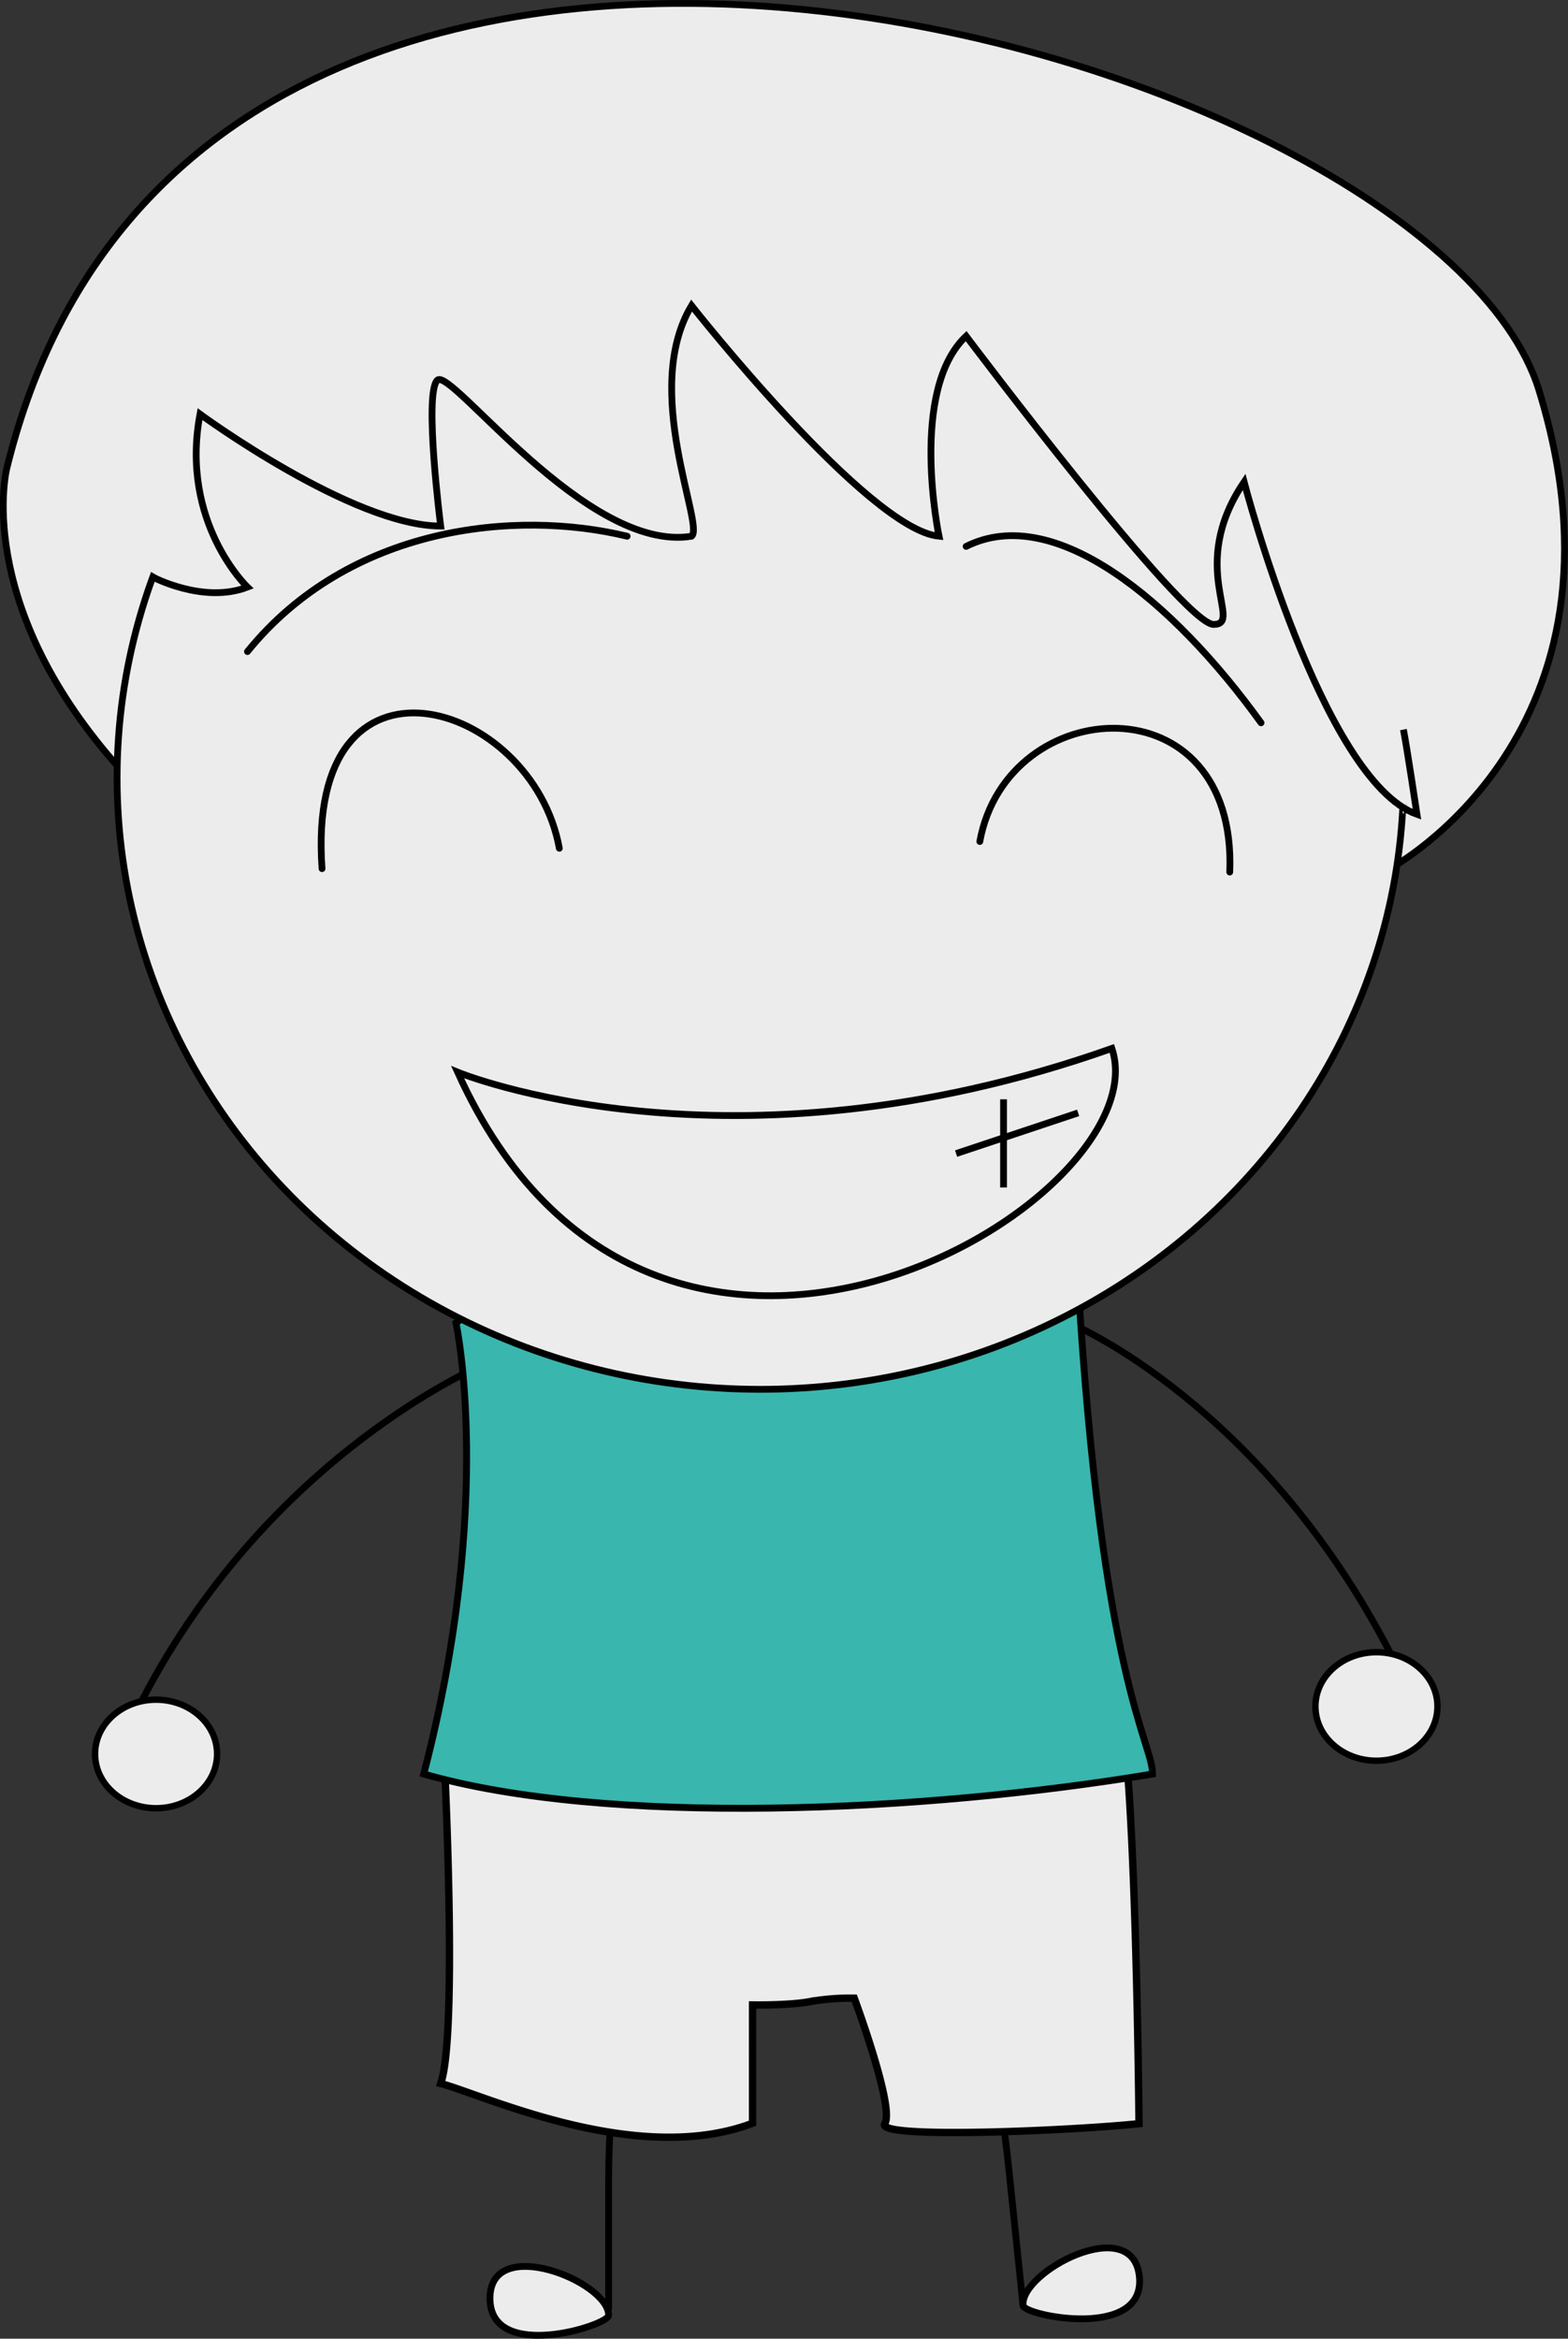 <svg xmlns="http://www.w3.org/2000/svg" viewBox="0 0 462.55 689.48"><rect x="0" y="0" width="462.55" height="689.48" fill="#333333" stroke="none"/><defs><style>.cls-1,.cls-3,.cls-5,.cls-7{fill:#ececec;}.cls-1,.cls-2,.cls-3,.cls-4,.cls-5,.cls-6{stroke:#000;stroke-miterlimit:10;}.cls-1,.cls-2,.cls-6{stroke-width:2px;}.cls-2,.cls-6{fill:none;}.cls-3{stroke-width:2.17px;}.cls-4{fill:#39b6ad;stroke-width:2.03px;}.cls-5{stroke-width:1.89px;}.cls-6{stroke-linecap:round;}</style></defs><title>Asset 6</title><g id="Layer_2" data-name="Layer 2"><g id="Layer_2-2" data-name="Layer 2"><path class="cls-1" d="M34,225.09c-42-48-32-87-32-87,56-229,421-124,452-23s-44,141-44,141Z"/><path class="cls-2" d="M143,402.09s-63,26-101,99"/><path class="cls-2" d="M316.81,390.65S372,414.09,410,487.09"/><path class="cls-2" d="M188.54,601.39s-9-5.8-9,43.2v36.5"/><path class="cls-2" d="M283.87,594.86s8.31-7.08,13.74,44.71,4,38.57,4,38.57"/><path class="cls-3" d="M131.22,522.35S135,600.18,130,614.24c13,3.51,58,24.61,92,11.72V591.09s11,.17,17-1a69.62,69.62,0,0,1,13-1s12,32.31,9,37,56,2,75,0c0,0-1-119.66-7-126.7s-185,5.86-185,5.86Z"/><path class="cls-4" d="M134.51,390S146,442.54,125,523c54,15.47,147,11.35,215,0,0-9.28-15-27.84-22-145.4S134.51,390,134.51,390Z"/><path class="cls-1" d="M144.54,677.59c0-19,35-5,35,5C179.54,685.59,144.54,696.59,144.54,677.59Z"/><path class="cls-1" d="M336.1,671.1c-2-18.9-35.33-1.32-34.29,8.62C302.13,682.71,338.08,690,336.1,671.1Z"/><ellipse class="cls-5" cx="46.04" cy="517.09" rx="18" ry="16"/><ellipse class="cls-5" cx="406.04" cy="503.09" rx="18" ry="16"/><ellipse class="cls-1" cx="224.29" cy="229.34" rx="189.75" ry="180.25"/><path class="cls-6" d="M285,161.09c26-13,61,16,87,52"/><path class="cls-6" d="M185,158.09c-33-8-82-3-112,34"/><path class="cls-6" d="M95,256.09c-5-70,62-50,70-6"/><path class="cls-6" d="M362.77,257.09c2.27-57-65.73-53-73.73-9"/><path class="cls-1" d="M135,316.09s80,33,193-7C343,354.09,193,444.09,135,316.09Z"/><line class="cls-2" x1="296.04" y1="324.09" x2="296.04" y2="350.09"/><line class="cls-2" x1="282.04" y1="340.09" x2="318.04" y2="328.09"/><polygon class="cls-7" points="42.04 167.09 47.04 170.09 55.04 161.09 58.04 145.09 56.04 135.09 34.04 155.09 42.04 167.09"/><path class="cls-7" d="M55,148.59l110-80.5,148,19,73,65,28,88s19-67,19-70-111-128-111-128l-163-11-89,34-42,47Z"/><path class="cls-2" d="M45,170.09s15,8,28,3c0,0-20-19-14-51,0,0,45,33,71,33,0,0-5-39-1-43s44,51,75,46c4-3-15-43,0-68,0,0,52,66,73,68,0,0-9-43,8-59,0,0,64,85,73,85s-8-17,9-42c0,0,23,88,51,98,0,0-3-20-4-25"/></g></g></svg>
